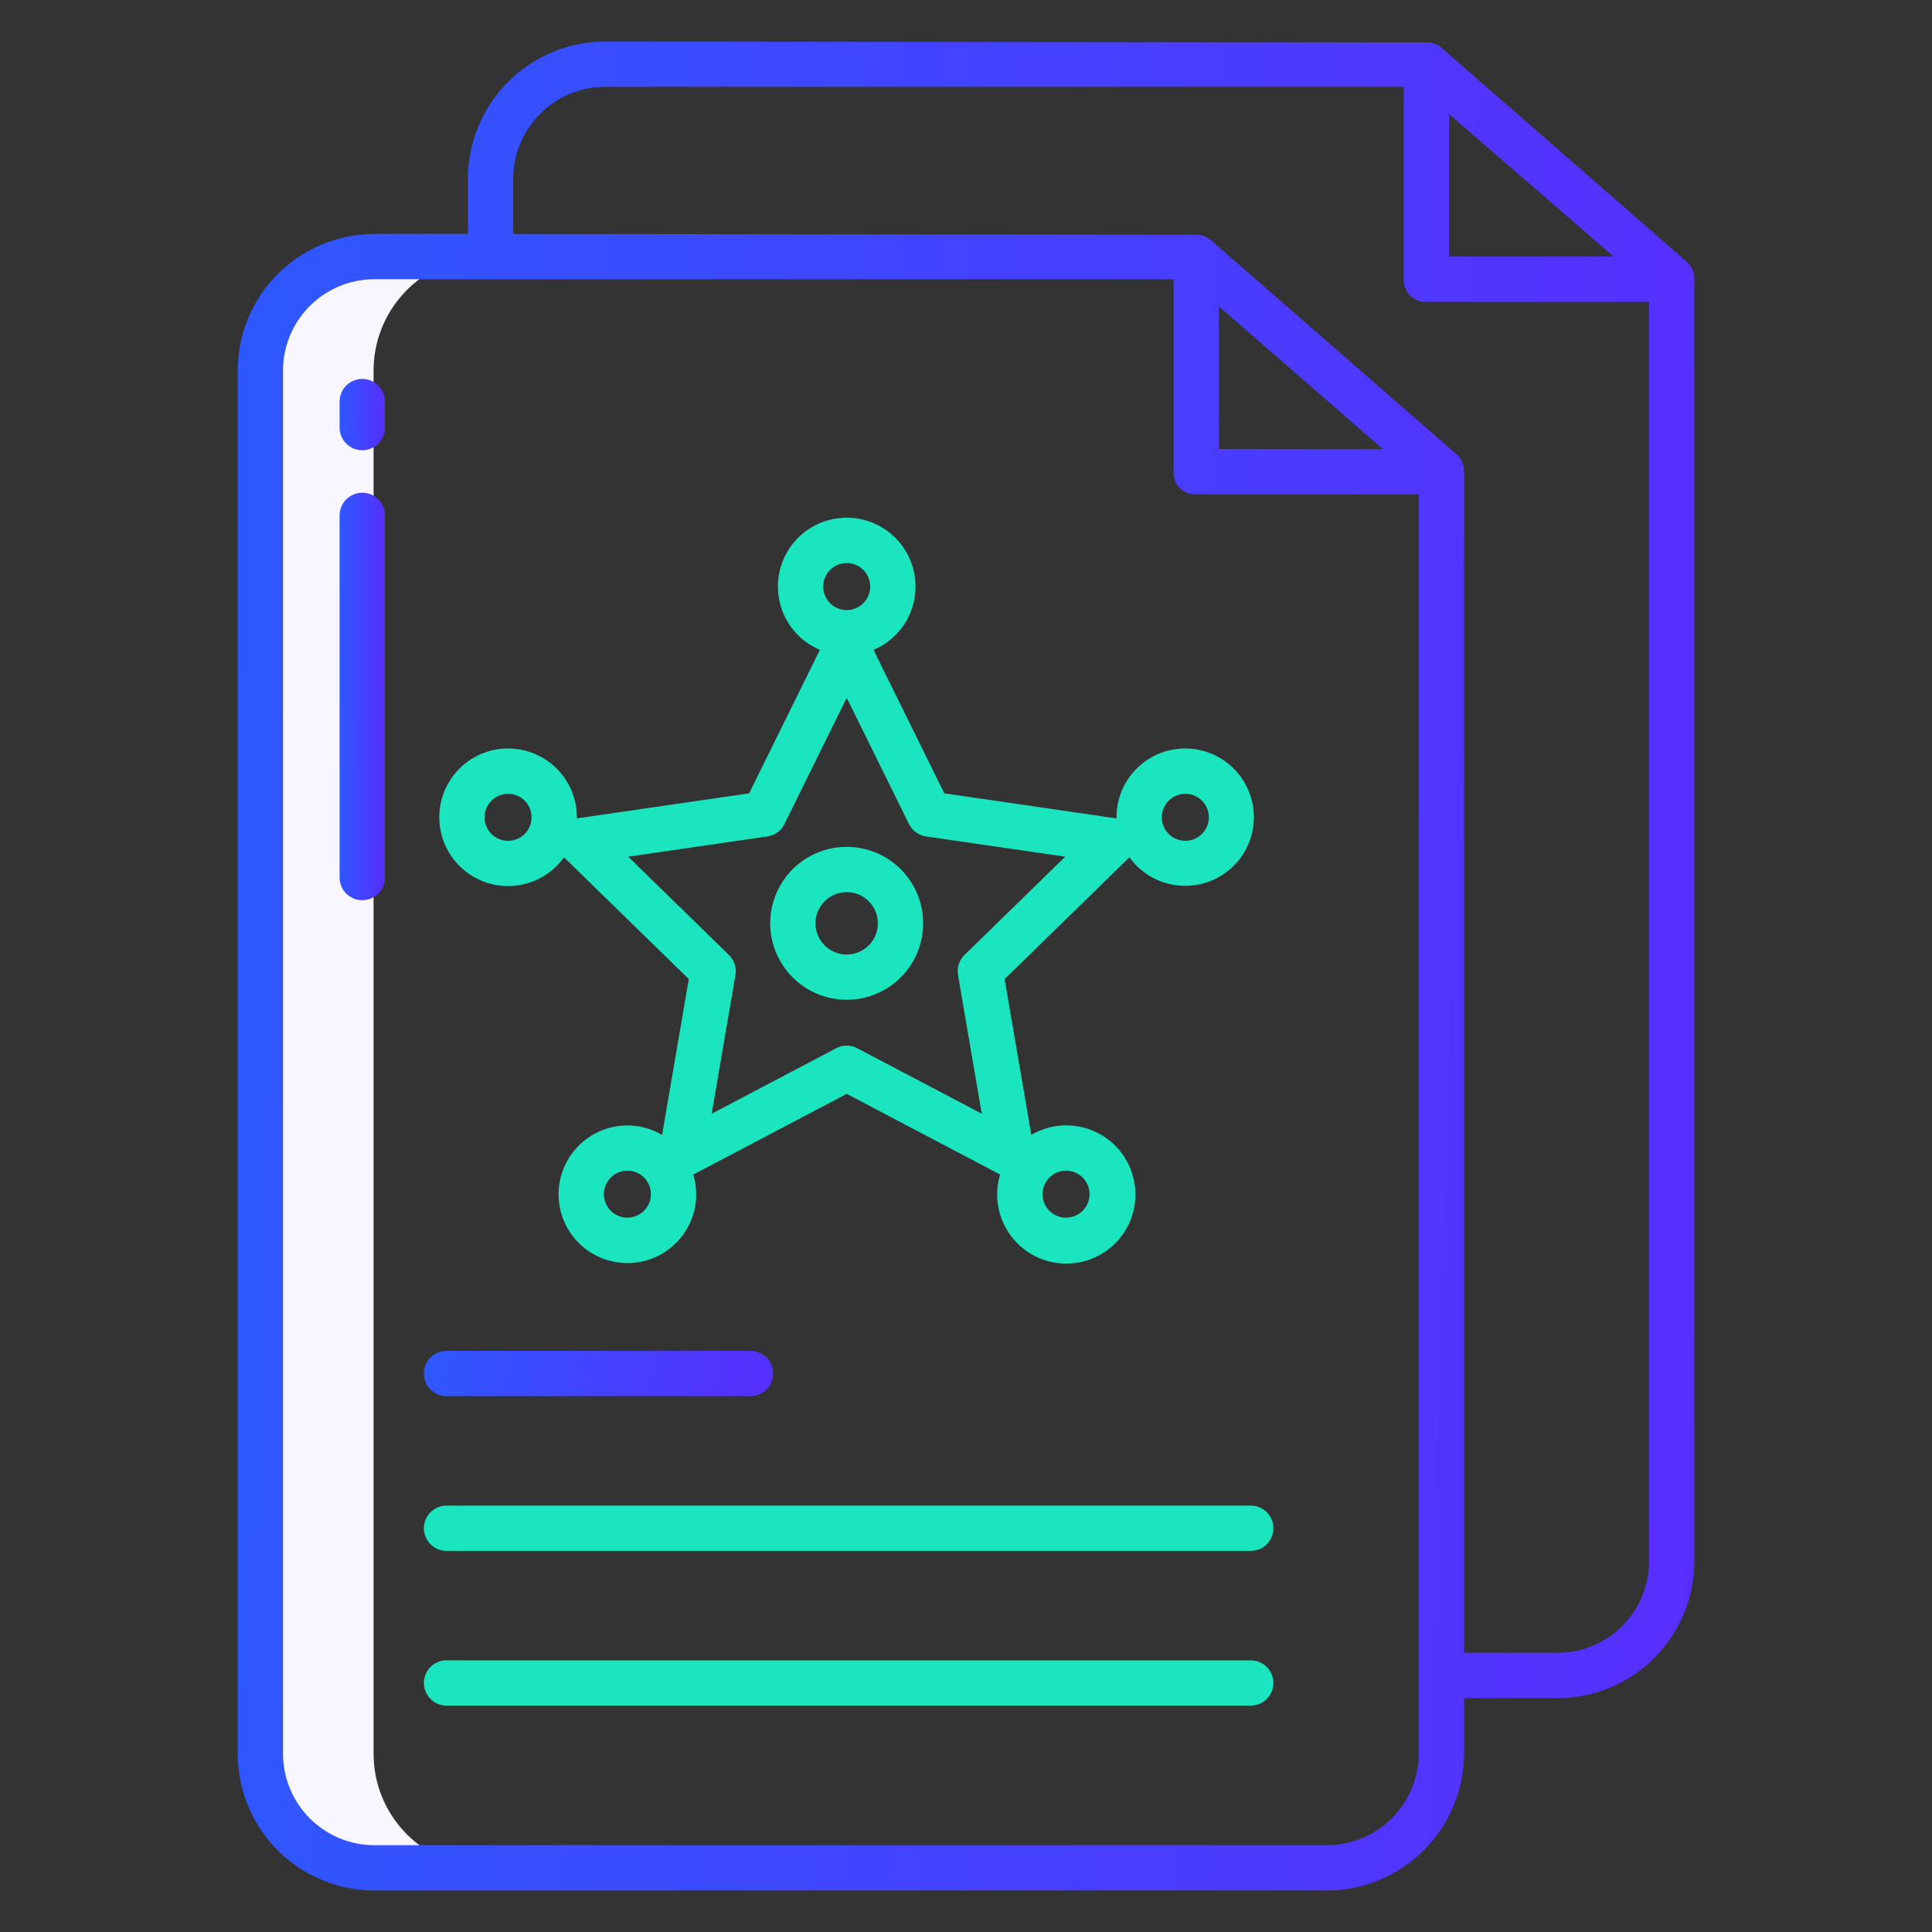 <svg width="80" height="80" viewBox="0 0 80 80" fill="none" xmlns="http://www.w3.org/2000/svg">
<rect x="0" y="0" width="80" height="80" fill="#333333" stroke="none"/>
<path d="M15.495 77.344H20.183C19.559 77.343 18.941 77.218 18.366 76.977C17.79 76.735 17.268 76.382 16.83 75.938C16.392 75.494 16.046 74.968 15.812 74.389C15.578 73.81 15.462 73.191 15.469 72.567V15.395C15.455 14.162 15.925 12.973 16.777 12.082C17.63 11.191 18.797 10.669 20.03 10.628L15.495 10.625C14.872 10.625 14.254 10.749 13.679 10.99C13.103 11.231 12.581 11.583 12.143 12.027C11.704 12.47 11.358 12.996 11.125 13.575C10.891 14.153 10.774 14.772 10.781 15.395V72.567C10.774 73.191 10.891 73.81 11.124 74.389C11.358 74.968 11.704 75.494 12.142 75.938C12.581 76.382 13.103 76.735 13.678 76.977C14.254 77.218 14.871 77.343 15.495 77.344Z" fill="#F8F7FF"/>
<path d="M69.867 10.858L59.695 1.985C59.552 1.858 59.372 1.779 59.181 1.759L25.056 1.719C24.308 1.72 23.567 1.869 22.876 2.157C22.185 2.445 21.558 2.867 21.03 3.398C20.502 3.928 20.085 4.558 19.8 5.251C19.517 5.943 19.372 6.685 19.375 7.433V9.688H15.496C14.749 9.689 14.01 9.838 13.321 10.126C12.633 10.413 12.007 10.835 11.482 11.365C10.957 11.896 10.541 12.525 10.26 13.217C9.979 13.908 9.838 14.649 9.844 15.395V72.567C9.838 73.314 9.979 74.055 10.26 74.747C10.541 75.439 10.956 76.069 11.482 76.6C12.007 77.131 12.632 77.552 13.321 77.841C14.01 78.13 14.749 78.279 15.496 78.281H54.944C55.692 78.28 56.433 78.131 57.124 77.843C57.815 77.555 58.442 77.133 58.97 76.602C59.498 76.072 59.915 75.442 60.199 74.749C60.483 74.057 60.628 73.315 60.625 72.567V70.312H64.504C65.251 70.311 65.99 70.162 66.678 69.874C67.367 69.587 67.993 69.165 68.518 68.635C69.043 68.104 69.458 67.475 69.74 66.783C70.021 66.092 70.162 65.351 70.156 64.605V11.565C70.162 11.433 70.139 11.302 70.09 11.179C70.04 11.057 69.964 10.948 69.867 10.858ZM60 4.72L66.821 10.625H60V4.72ZM58.75 72.567C58.753 73.069 58.657 73.567 58.468 74.032C58.278 74.497 57.998 74.92 57.645 75.277C57.291 75.634 56.87 75.917 56.407 76.111C55.943 76.305 55.446 76.405 54.944 76.406H15.496C14.995 76.405 14.499 76.304 14.038 76.109C13.576 75.915 13.158 75.631 12.807 75.274C12.455 74.917 12.178 74.494 11.992 74.029C11.805 73.564 11.712 73.067 11.719 72.567V15.395C11.712 14.895 11.805 14.398 11.992 13.934C12.179 13.47 12.456 13.047 12.807 12.691C13.159 12.334 13.577 12.051 14.039 11.857C14.5 11.664 14.995 11.563 15.496 11.562H48.594V19.562C48.591 19.682 48.612 19.802 48.657 19.913C48.701 20.024 48.768 20.125 48.852 20.21C48.937 20.295 49.038 20.361 49.15 20.406C49.261 20.45 49.38 20.472 49.5 20.469H58.75V72.567ZM50.469 18.594V12.682L57.261 18.594H50.469ZM68.281 64.605C68.288 65.105 68.195 65.602 68.008 66.066C67.821 66.53 67.544 66.953 67.193 67.309C66.841 67.666 66.423 67.949 65.961 68.143C65.5 68.337 65.004 68.437 64.504 68.438H60.625V19.527C60.628 19.394 60.603 19.262 60.55 19.14C60.498 19.018 60.42 18.909 60.321 18.82L50.142 9.947C49.997 9.819 49.816 9.741 49.624 9.721L21.25 9.688V7.433C21.247 6.931 21.343 6.433 21.532 5.968C21.722 5.503 22.002 5.08 22.355 4.723C22.709 4.366 23.13 4.083 23.593 3.889C24.056 3.695 24.554 3.595 25.056 3.594H58.125V11.601C58.125 11.722 58.15 11.841 58.198 11.953C58.245 12.064 58.315 12.164 58.402 12.248C58.489 12.332 58.592 12.398 58.705 12.441C58.818 12.484 58.939 12.504 59.059 12.5H68.281V64.605Z" fill="url(#paint0_linear_262_310)"/>
<path d="M15 15.69C14.751 15.69 14.513 15.789 14.337 15.964C14.161 16.14 14.062 16.379 14.062 16.627V17.706C14.062 17.955 14.161 18.194 14.337 18.369C14.513 18.545 14.751 18.644 15 18.644C15.249 18.644 15.487 18.545 15.663 18.369C15.839 18.194 15.938 17.955 15.938 17.706V16.627C15.938 16.379 15.839 16.14 15.663 15.964C15.487 15.789 15.249 15.69 15 15.69Z" fill="url(#paint1_linear_262_310)"/>
<path d="M15 20.403C14.751 20.403 14.513 20.502 14.337 20.678C14.161 20.854 14.062 21.092 14.062 21.341V36.337C14.062 36.586 14.161 36.825 14.337 37C14.513 37.176 14.751 37.275 15 37.275C15.249 37.275 15.487 37.176 15.663 37C15.839 36.825 15.938 36.586 15.938 36.337V21.341C15.938 21.092 15.839 20.854 15.663 20.678C15.487 20.502 15.249 20.403 15 20.403Z" fill="url(#paint2_linear_262_310)"/>
<path d="M18.489 57.812H31.077C31.326 57.812 31.564 57.714 31.74 57.538C31.916 57.362 32.015 57.124 32.015 56.875C32.015 56.626 31.916 56.388 31.74 56.212C31.564 56.036 31.326 55.938 31.077 55.938H18.489C18.241 55.938 18.002 56.036 17.827 56.212C17.651 56.388 17.552 56.626 17.552 56.875C17.552 57.124 17.651 57.362 17.827 57.538C18.002 57.714 18.241 57.812 18.489 57.812Z" fill="url(#paint3_linear_262_310)"/>
<path d="M18.489 64.219H51.791C52.039 64.219 52.278 64.12 52.454 63.944C52.63 63.768 52.728 63.53 52.728 63.281C52.728 63.033 52.63 62.794 52.454 62.618C52.278 62.443 52.039 62.344 51.791 62.344H18.489C18.241 62.344 18.002 62.443 17.827 62.618C17.651 62.794 17.552 63.033 17.552 63.281C17.552 63.53 17.651 63.768 17.827 63.944C18.002 64.12 18.241 64.219 18.489 64.219Z" fill="#1AE5BE"/>
<path d="M52.728 69.688C52.728 69.439 52.63 69.2 52.454 69.025C52.278 68.849 52.039 68.75 51.791 68.75H18.489C18.241 68.75 18.002 68.849 17.827 69.025C17.651 69.2 17.552 69.439 17.552 69.688C17.552 69.936 17.651 70.175 17.827 70.35C18.002 70.526 18.241 70.625 18.489 70.625H51.791C52.039 70.625 52.278 70.526 52.454 70.35C52.63 70.175 52.728 69.936 52.728 69.688Z" fill="#1AE5BE"/>
<path d="M35.061 41.399C35.687 41.399 36.299 41.213 36.82 40.865C37.34 40.517 37.746 40.022 37.985 39.443C38.225 38.865 38.287 38.228 38.165 37.614C38.043 36.999 37.741 36.435 37.298 35.992C36.855 35.55 36.291 35.248 35.676 35.126C35.062 35.004 34.425 35.067 33.847 35.307C33.268 35.547 32.774 35.952 32.426 36.473C32.078 36.994 31.892 37.606 31.892 38.233C31.893 39.072 32.228 39.877 32.822 40.471C33.416 41.065 34.221 41.398 35.061 41.399ZM35.061 36.941C35.316 36.941 35.566 37.017 35.778 37.159C35.99 37.301 36.156 37.503 36.253 37.739C36.351 37.975 36.376 38.235 36.326 38.485C36.276 38.736 36.153 38.966 35.972 39.146C35.792 39.327 35.561 39.45 35.311 39.499C35.06 39.549 34.801 39.524 34.565 39.426C34.329 39.328 34.127 39.163 33.985 38.95C33.843 38.738 33.767 38.488 33.767 38.233C33.768 37.89 33.904 37.561 34.147 37.319C34.389 37.077 34.718 36.941 35.061 36.941Z" fill="#1AE5BE"/>
<path d="M21.039 36.691C21.492 36.69 21.938 36.582 22.34 36.374C22.743 36.167 23.09 35.867 23.353 35.498L28.522 40.541L27.416 46.993C26.844 46.658 26.172 46.533 25.517 46.641C24.863 46.748 24.266 47.081 23.83 47.581C23.395 48.081 23.147 48.717 23.13 49.381C23.113 50.044 23.328 50.692 23.738 51.214C24.148 51.735 24.728 52.097 25.376 52.237C26.024 52.378 26.701 52.287 27.29 51.982C27.879 51.677 28.343 51.175 28.602 50.564C28.861 49.953 28.898 49.272 28.708 48.636L35.061 45.294L41.413 48.636C41.22 49.274 41.257 49.96 41.516 50.574C41.776 51.188 42.241 51.693 42.833 52C43.425 52.308 44.105 52.399 44.757 52.258C45.408 52.118 45.991 51.754 46.403 51.23C46.815 50.706 47.031 50.054 47.014 49.388C46.997 48.721 46.748 48.081 46.309 47.579C45.871 47.077 45.271 46.743 44.612 46.636C43.954 46.529 43.279 46.655 42.705 46.993L41.599 40.541L46.768 35.498C47.164 36.048 47.744 36.439 48.403 36.599C49.061 36.76 49.755 36.68 50.36 36.374C50.965 36.068 51.441 35.556 51.701 34.93C51.962 34.305 51.991 33.606 51.782 32.962C51.573 32.316 51.141 31.767 50.563 31.413C49.986 31.058 49.3 30.922 48.631 31.028C47.961 31.134 47.352 31.476 46.912 31.992C46.472 32.508 46.231 33.164 46.233 33.842C46.233 33.858 46.235 33.872 46.235 33.888L39.102 32.85L36.172 26.91C36.777 26.654 37.275 26.196 37.582 25.615C37.888 25.033 37.984 24.363 37.853 23.719C37.722 23.075 37.373 22.496 36.864 22.08C36.355 21.664 35.718 21.437 35.06 21.437C34.403 21.437 33.766 21.664 33.257 22.08C32.748 22.496 32.399 23.075 32.268 23.719C32.137 24.363 32.233 25.033 32.539 25.615C32.846 26.196 33.344 26.654 33.949 26.91L31.02 32.851L23.886 33.888C23.886 33.872 23.888 33.858 23.888 33.842C23.889 33.278 23.722 32.727 23.409 32.259C23.096 31.79 22.651 31.424 22.13 31.209C21.609 30.993 21.036 30.936 20.484 31.046C19.931 31.156 19.423 31.427 19.024 31.826C18.626 32.224 18.354 32.732 18.244 33.285C18.134 33.837 18.191 34.41 18.406 34.931C18.622 35.452 18.987 35.897 19.456 36.21C19.924 36.523 20.475 36.691 21.039 36.691ZM49.082 32.869C49.275 32.869 49.463 32.926 49.623 33.033C49.783 33.141 49.907 33.293 49.981 33.471C50.054 33.648 50.073 33.844 50.036 34.033C49.998 34.222 49.905 34.395 49.769 34.531C49.633 34.667 49.459 34.76 49.27 34.797C49.082 34.834 48.886 34.815 48.708 34.741C48.53 34.668 48.378 34.543 48.272 34.383C48.165 34.223 48.108 34.035 48.108 33.842C48.108 33.584 48.211 33.336 48.394 33.154C48.576 32.971 48.824 32.869 49.082 32.869ZM25.978 50.421C25.786 50.421 25.598 50.364 25.438 50.256C25.278 50.149 25.153 49.997 25.08 49.819C25.006 49.641 24.987 49.446 25.025 49.257C25.063 49.068 25.155 48.895 25.292 48.759C25.428 48.623 25.601 48.53 25.79 48.493C25.979 48.455 26.174 48.475 26.352 48.548C26.53 48.622 26.682 48.747 26.789 48.907C26.896 49.067 26.953 49.255 26.953 49.447C26.953 49.706 26.85 49.953 26.667 50.136C26.484 50.318 26.237 50.421 25.978 50.421ZM44.143 48.474C44.335 48.474 44.523 48.532 44.683 48.639C44.843 48.746 44.968 48.898 45.041 49.076C45.115 49.254 45.134 49.449 45.096 49.638C45.058 49.827 44.966 50 44.829 50.136C44.693 50.272 44.52 50.365 44.331 50.402C44.142 50.44 43.947 50.42 43.769 50.347C43.591 50.273 43.439 50.148 43.332 49.988C43.225 49.828 43.168 49.64 43.168 49.447C43.169 49.189 43.271 48.942 43.454 48.759C43.637 48.577 43.885 48.474 44.143 48.474ZM35.061 23.314C35.253 23.315 35.441 23.372 35.601 23.479C35.761 23.586 35.886 23.738 35.959 23.916C36.032 24.094 36.052 24.29 36.014 24.479C35.976 24.667 35.883 24.841 35.747 24.977C35.611 25.113 35.438 25.205 35.249 25.243C35.06 25.28 34.864 25.261 34.686 25.187C34.509 25.113 34.357 24.988 34.25 24.828C34.143 24.668 34.086 24.48 34.086 24.288C34.086 24.029 34.189 23.782 34.372 23.599C34.555 23.417 34.802 23.314 35.061 23.314ZM31.777 34.635C31.928 34.613 32.071 34.555 32.194 34.466C32.316 34.376 32.416 34.258 32.483 34.122L35.061 28.896L37.639 34.122C37.707 34.258 37.806 34.376 37.929 34.466C38.052 34.555 38.195 34.613 38.345 34.635L44.11 35.473L39.938 39.543C39.829 39.649 39.748 39.78 39.701 39.924C39.654 40.069 39.643 40.222 39.669 40.372L40.653 46.117L35.498 43.405C35.364 43.334 35.214 43.297 35.062 43.297C34.91 43.297 34.76 43.334 34.625 43.405L29.469 46.117L30.453 40.372C30.479 40.222 30.468 40.069 30.421 39.924C30.374 39.78 30.292 39.649 30.184 39.543L26.012 35.473L31.777 34.635ZM21.039 32.87C21.231 32.87 21.419 32.927 21.579 33.034C21.739 33.141 21.864 33.293 21.937 33.471C22.011 33.649 22.03 33.845 21.992 34.034C21.955 34.222 21.862 34.396 21.726 34.532C21.59 34.668 21.416 34.76 21.227 34.798C21.038 34.835 20.843 34.816 20.665 34.742C20.487 34.668 20.335 34.544 20.228 34.384C20.121 34.224 20.064 34.035 20.064 33.843C20.065 33.584 20.167 33.337 20.35 33.154C20.533 32.971 20.78 32.869 21.039 32.869V32.87Z" fill="#1AE5BE"/>
<defs>
<linearGradient id="paint0_linear_262_310" x1="9.844" y1="1.719" x2="72.284" y2="3.494" gradientUnits="userSpaceOnUse">
<stop stop-color="#2E58FF"/>
<stop offset="1" stop-color="#582EFF"/>
</linearGradient>
<linearGradient id="paint1_linear_262_310" x1="14.062" y1="15.69" x2="16.004" y2="15.734" gradientUnits="userSpaceOnUse">
<stop stop-color="#2E58FF"/>
<stop offset="1" stop-color="#582EFF"/>
</linearGradient>
<linearGradient id="paint2_linear_262_310" x1="14.062" y1="20.403" x2="16.005" y2="20.411" gradientUnits="userSpaceOnUse">
<stop stop-color="#2E58FF"/>
<stop offset="1" stop-color="#582EFF"/>
</linearGradient>
<linearGradient id="paint3_linear_262_310" x1="17.552" y1="55.938" x2="31.459" y2="59.81" gradientUnits="userSpaceOnUse">
<stop stop-color="#2E58FF"/>
<stop offset="1" stop-color="#582EFF"/>
</linearGradient>
</defs>
</svg>
